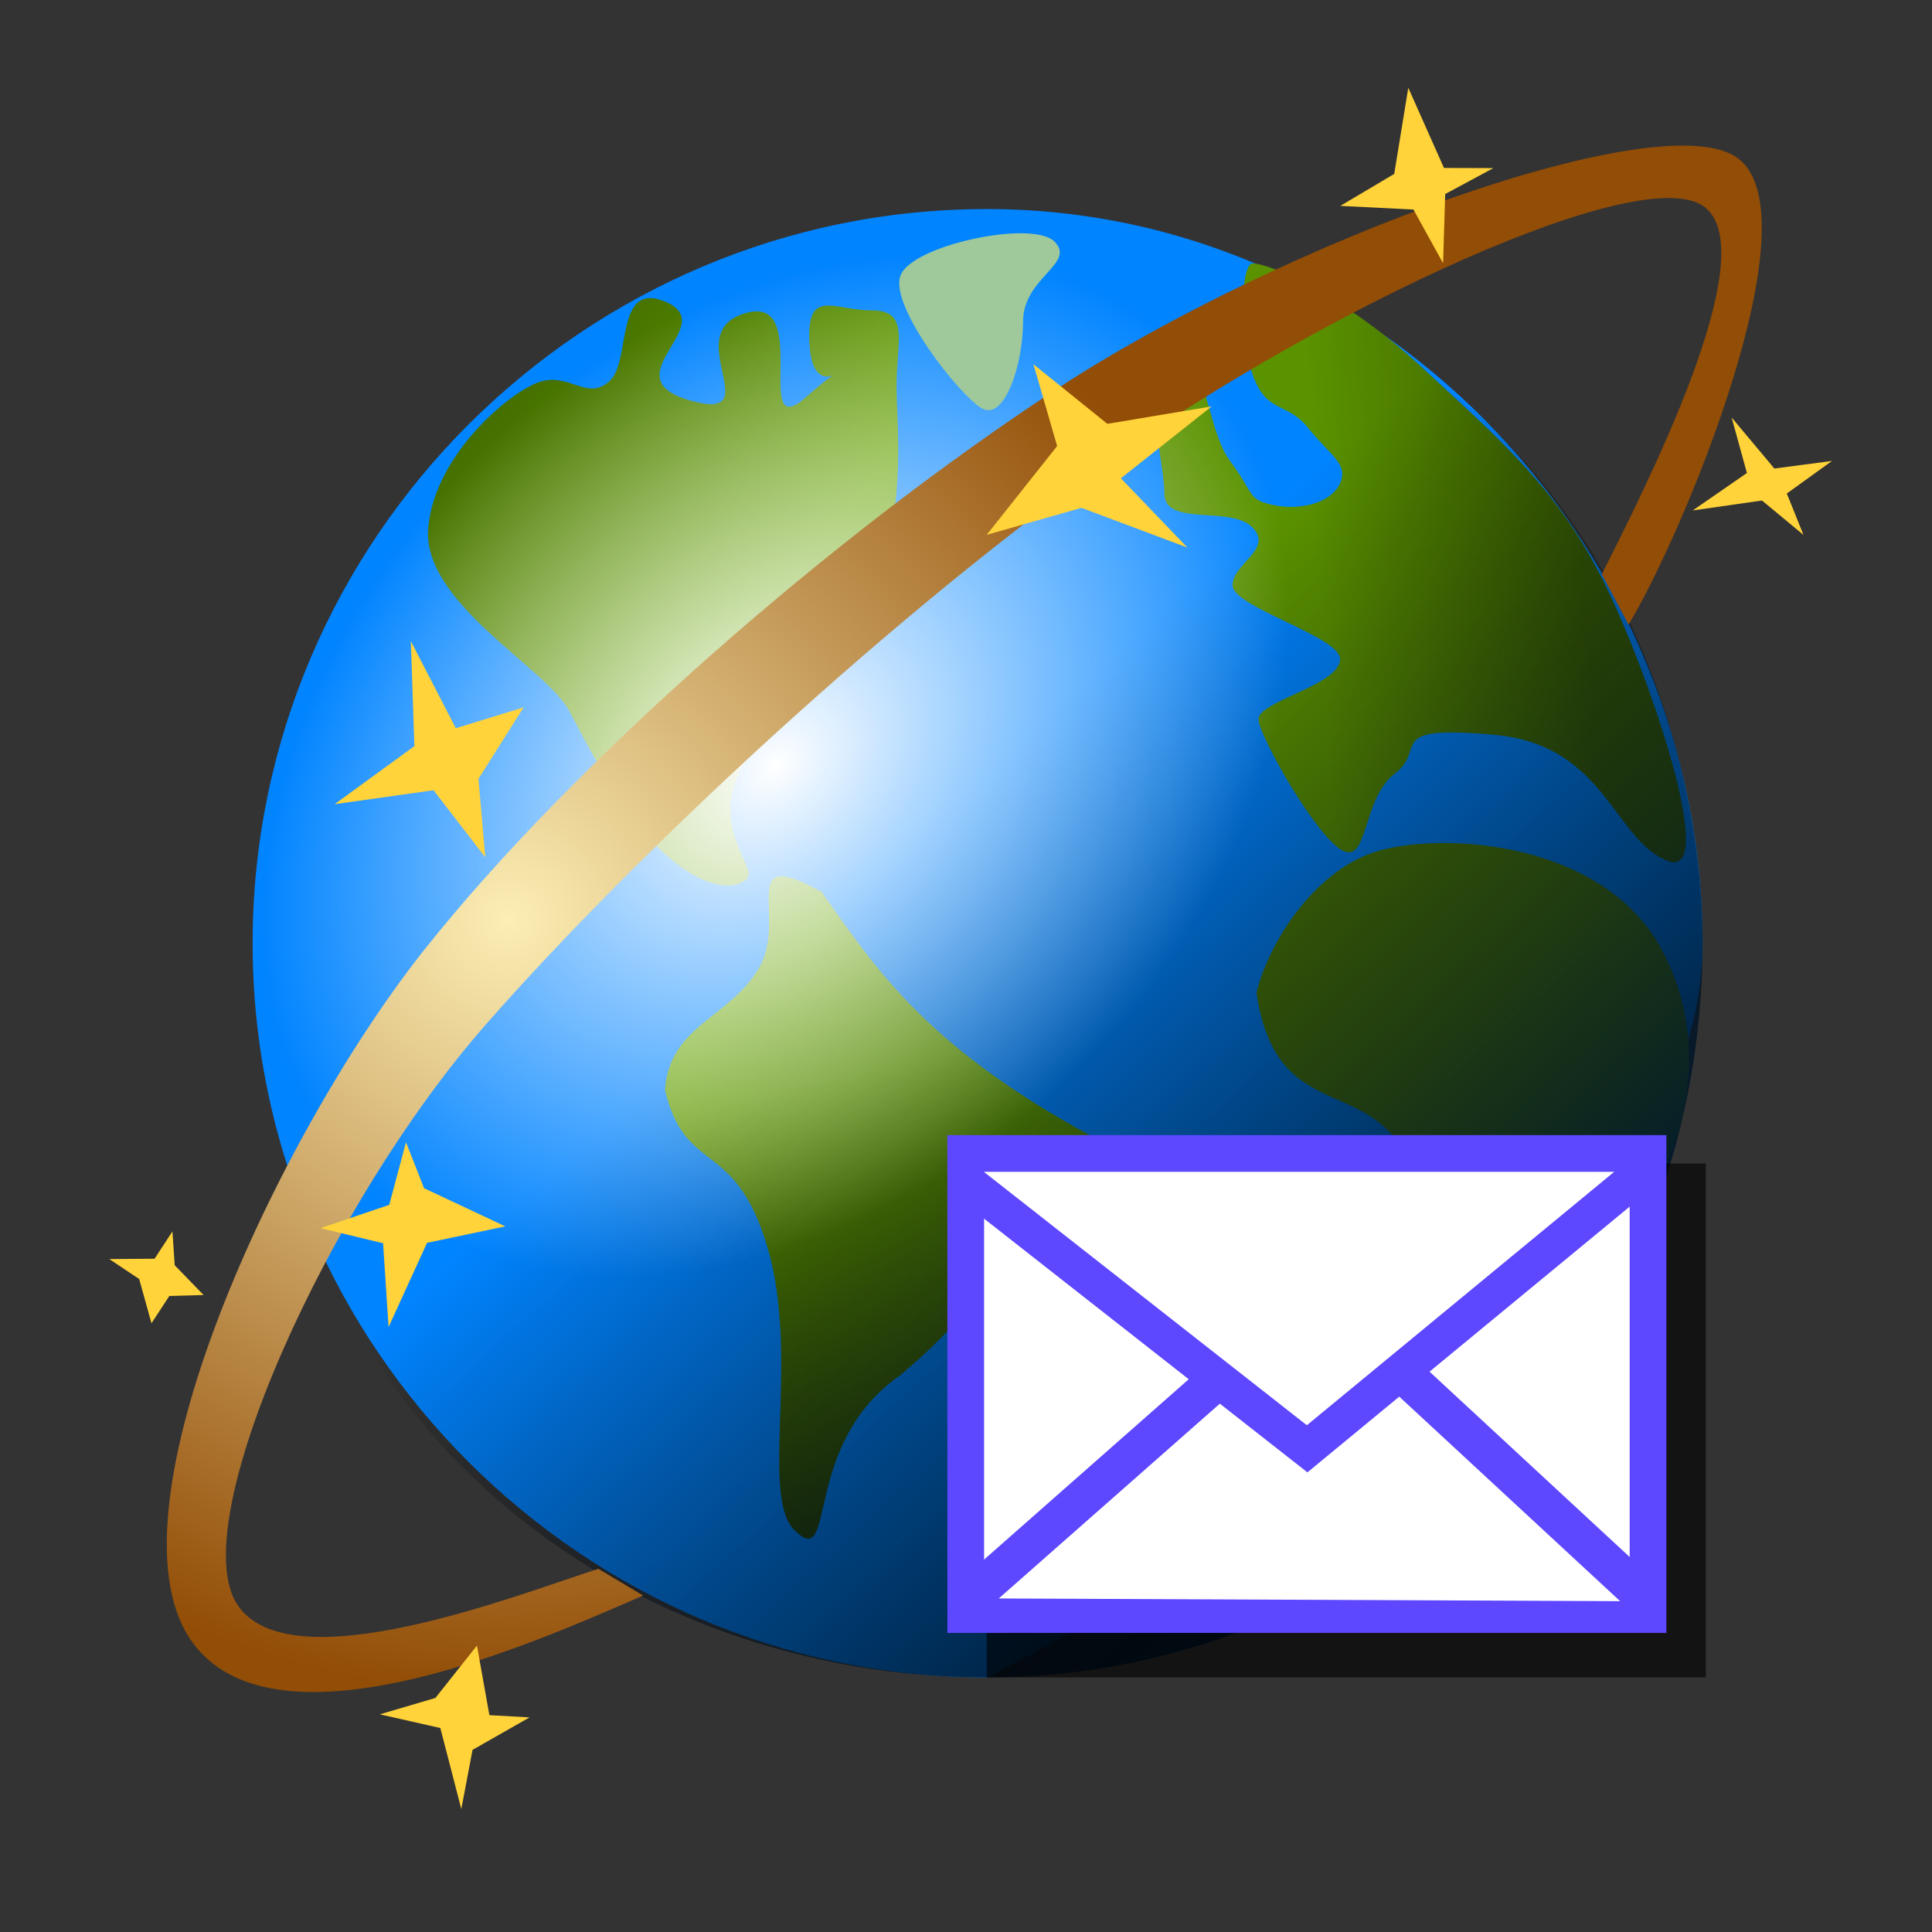 <?xml version="1.0" encoding="UTF-8" standalone="no"?>
<svg
   xmlns:dc="http://purl.org/dc/elements/1.1/"
   xmlns:cc="http://creativecommons.org/ns#"
   xmlns:rdf="http://www.w3.org/1999/02/22-rdf-syntax-ns#"
   xmlns:svg="http://www.w3.org/2000/svg"
   xmlns="http://www.w3.org/2000/svg"
   xmlns:sodipodi="http://sodipodi.sourceforge.net/DTD/sodipodi-0.dtd"
   xmlns:inkscape="http://www.inkscape.org/namespaces/inkscape"
   width="100%"
   height="100%"
   viewBox="0 0 88 87.999"
   id="svg2"
   sodipodi:version="0.32"
   inkscape:version="0.48.0 r9654"
   sodipodi:docname="Icon.svg"
   inkscape:output_extension="org.inkscape.output.svg.inkscape"
   inkscape:export-filename="D:\-Income\ProfiMail.png"
   inkscape:export-xdpi="523.64001"
   inkscape:export-ydpi="523.64001"
   version="1.1">
  <rect x="0" y="0" width="88" height="87.999" fill="#333333" stroke="none"/>
  <defs
     id="defs81">
    <inkscape:perspective
       sodipodi:type="inkscape:persp3d"
       inkscape:vp_x="0 : 0.5 : 1"
       inkscape:vp_y="0 : 1000 : 0"
       inkscape:vp_z="1 : 0.5 : 1"
       inkscape:persp3d-origin="0.5 : 0.33333333 : 1"
       id="perspective46" />
    <linearGradient
       id="g_eu"
       gradientTransform="scale(0.94,1.064)"
       x1="64.188"
       y1="30.48"
       x2="77.066"
       y2="29.471"
       gradientUnits="userSpaceOnUse">
      <stop
         style="stop-color:#5b9300;stop-opacity:1;"
         offset="0"
         id="stop2205" />
      <stop
         style="stop-color:#3a5f00;stop-opacity:1;"
         offset="1"
         id="stop2207" />
    </linearGradient>
    <linearGradient
       id="g_na"
       gradientTransform="scale(0.895,1.117)"
       x1="37.942"
       y1="25.08"
       x2="28.321"
       y2="13.55"
       gradientUnits="userSpaceOnUse">
      <stop
         style="stop-color:#65a300;stop-opacity:1;"
         offset="0"
         id="stop2202" />
      <stop
         style="stop-color:#446e00;stop-opacity:1;"
         offset="1"
         id="stop2204" />
    </linearGradient>
    <linearGradient
       gradientUnits="userSpaceOnUse"
       y2="67.545"
       x2="43.613"
       y1="45.391"
       x1="39.616"
       gradientTransform="scale(0.895,1.117)"
       id="g_sa">
      <stop
         id="stop2230"
         offset="0"
         style="stop-color:#65a300;stop-opacity:1;" />
      <stop
         id="stop2232"
         offset="1"
         style="stop-color:#273f00;stop-opacity:1;" />
    </linearGradient>
    <linearGradient
       id="g_shadow"
       gradientTransform="scale(1.015,0.986)"
       x1="39.492"
       y1="38.743"
       x2="69.549"
       y2="70.686"
       gradientUnits="userSpaceOnUse">
      <stop
         style="stop-color:#000000;stop-opacity:0"
         offset="0"
         id="stop2242" />
      <stop
         style="stop-color:#00182f;stop-opacity:1"
         offset="1"
         id="stop2244" />
    </linearGradient>
    <radialGradient
       id="g_highlight"
       cx="31.223"
       cy="38.083"
       fx="31.223"
       fy="38.083"
       r="27.627"
       gradientTransform="matrix(0.819,-0.807,0.594,0.603,-14.743,35.539)"
       gradientUnits="userSpaceOnUse"
       spreadMethod="pad">
      <stop
         style="stop-color:#ffffff;stop-opacity:1;"
         offset="0"
         id="stop2292" />
      <stop
         style="stop-color:#ffffff;stop-opacity:0;"
         offset="1"
         id="stop2294" />
    </radialGradient>
    <radialGradient
       id="g_circle"
       cx="18.948"
       cy="41.671"
       fx="18.948"
       fy="41.671"
       r="43.45"
       gradientTransform="matrix(1,0,0,0.97,0,1.268)"
       gradientUnits="userSpaceOnUse"
       spreadMethod="pad">
      <stop
         style="stop-color:#fceeb4;stop-opacity:1;"
         offset="0"
         id="stop5705" />
      <stop
         style="stop-color:#924d06;stop-opacity:1;"
         offset="1"
         id="stop5707" />
    </radialGradient>
  </defs>
  <sodipodi:namedview
     inkscape:window-height="817"
     inkscape:window-width="1024"
     inkscape:pageshadow="2"
     inkscape:pageopacity="0.0"
     borderopacity="1.0"
     bordercolor="#666666"
     pagecolor="#ffffff"
     id="namedview2317"
     inkscape:zoom="6.7614405"
     inkscape:cx="44"
     inkscape:cy="43.9995"
     inkscape:window-x="441"
     inkscape:window-y="43"
     inkscape:current-layer="g6"
     showgrid="true"
     showguides="false"
     inkscape:window-maximized="0" />
  <g
     id="g6"
     transform="matrix(0.836,0,0,0.836,7.326,7.014)">
    <path
       sodipodi:nodetypes="csszccc"
       id="globe"
       d="M 45,83 C 23,83 5,65 5,43 C 5,21 23,3 45,3 C 67,3 84,22 84,43 C 84,64 45,83 45,83 M 45,83 L 45,83"
       style="fill:#0184ff;fill-opacity:1" />
    <path
       id="africa"
       d="M 68.912,70.332 C 64.97,67.656 70.049,61.771 68.279,55.771 C 66.51,49.771 60.817,53.387 59.693,45.69 C 60.371,43.007 62.603,39.487 65.66,38.204 C 68.899,36.845 78.346,37.134 81.717,43.248 C 84.998,49.199 83.032,56.965 76.133,62.743 C 70.713,66.514 72.853,73.008 68.912,70.332 z "
       style="opacity:1;fill:#508100;fill-opacity:1" />
    <path
       style="opacity:1;fill:url(#g_sa);fill-opacity:1"
       d="M 34.545,74.999 C 32.617,73.199 34.826,65.582 33.056,59.582 C 31.287,53.582 28.59,55.7 27.467,50.999 C 27.717,47.46 30.944,47.119 32.577,44.369 C 34.211,41.619 31.257,37.565 36.007,40.21 C 38.856,44.229 41.54,48.518 50.627,53.471 C 43.596,60.13 47.167,60.776 40.268,66.554 C 34.847,70.325 36.863,77.266 34.545,74.999 z "
       id="south america" />
    <path
       style="opacity:1;fill:url(#g_na);fill-opacity:1"
       d="M 34,39.999 C 33.47,40.526 32.156,40.499 30.406,38.999 C 28.656,37.499 27.045,34.53 25.927,32.389 C 24.882,30.388 19.17,27.43 19.496,23.999 C 19.82,20.58 23.41,17.663 24.683,17.349 C 25.986,17.028 26.748,18.244 27.748,17.349 C 28.748,16.455 27.957,12.719 30.317,13.747 C 32.828,14.841 27.687,17.198 31.463,18.244 C 35.073,19.243 30.8,15.11 33.983,14.243 C 37,13.422 34.184,20.311 36.707,18.064 C 39.317,15.74 37.044,18.641 36.854,15.747 C 36.675,13.032 37.925,14.13 39.675,14.13 C 41.425,14.13 40.813,15.536 40.813,17.536 C 40.813,19.536 41.203,21.855 40.203,26.105 C 39.203,30.355 38.57,26.845 35.919,29.17 C 33.165,31.585 35.967,31.431 34,34.52 C 32.082,37.53 34.53,39.472 34,39.999 z "
       id="north america"
       transform="matrix(1.197,0,0,1.197,-8.766,-8.393)" />
    <path
       style="opacity:1;fill:url(#g_eu);fill-opacity:1"
       d="M 61.106,38.714 C 59.919,38.089 57.39,33.635 57.285,32.78 C 57.179,31.927 61,31.202 61,29.999 C 61,28.975 56.106,27.641 56.106,26.641 C 56.106,25.641 58,24.999 57,23.999 C 56,22.999 53,23.998 53,22.462 C 53,20.927 51.958,17.999 53.479,16.999 C 55,15.999 54.87,19.499 56,20.999 C 57.13,22.499 56.75,22.749 58,22.999 C 59.25,23.249 60.61,22.875 61,21.999 C 61.39,21.123 60.56,20.746 59.56,19.496 C 58.56,18.246 57.64,18.873 57,16.999 C 56.36,15.125 56.5,12.052 57,11.999 C 57.677,11.928 61.215,13.464 64.715,16.714 C 68.215,19.964 70.662,22.027 72.789,26.072 C 74.841,29.976 78.367,40.186 75.894,39.186 C 73.421,38.186 73.07,33.895 68,33.447 C 62.93,32.999 64.995,34.072 63.495,35.21 C 61.995,36.348 62.293,39.339 61.106,38.714 z "
       id="europe"
       transform="matrix(1.197,0,0,1.197,-8.766,-8.393)" />
    <path
       style="fill:url(#g_shadow);fill-opacity:1"
       d="M 69,12 L 8,58 C 13,73 28,83 45,83 C 67,83 84,65 84,43 C 84,32 79,19 69,12 L 69,12 z "
       id="Shadow"
       sodipodi:nodetypes="ccssc" />
    <path
       style="opacity:1;fill:url(#g_highlight);fill-opacity:1"
       d="M 58.666,59.487 C 51.14,67.448 25.509,84.65 13.65,67.487 C 1.602,50.048 3.075,31.786 14.309,18.032 C 25.398,4.454 45.829,-3.511 62.691,7.691 C 79.429,18.811 71.702,45.695 58.666,59.487 z "
       id="highlight"
       sodipodi:nodetypes="czzzs" />
    <path
       style="opacity:1;fill:#9fc99b;fill-opacity:1"
       d="M 41,12.52 C 40.431,13.895 43.715,18.063 44.715,18.601 C 45.715,19.138 46.569,16.633 46.569,14.633 C 46.569,12.633 49,11.999 48,10.999 C 47,9.999 41.569,11.145 41,12.52 z "
       id="grenland"
       transform="matrix(1.197,0,0,1.197,-8.766,-8.393)"
       sodipodi:nodetypes="czzzz" />
    <path
       style="opacity:1;fill:url(#g_circle);fill-opacity:1"
       d="M 48.858,12.772 C 36.539,20.831 22.496,33.117 14.381,43.323 C 6.37,53.399 -3.15,73.814 1.592,80.904 C 6.17,87.748 21.535,80.576 26.278,78.54 L 23.837,77.086 C 19.386,78.514 7.071,83.36 4.179,79.055 C 1.222,74.653 9.103,57.231 17.711,47.425 C 26.226,37.725 40.216,24.831 51.777,16.643 C 63.196,8.556 80.884,0.182 84.168,2.934 C 87.325,5.579 80.859,18.216 78.511,22.899 L 79.967,25.641 C 82.925,20.749 90.086,3.578 85.99,0.283 C 82.022,-2.909 61.08,4.777 48.858,12.772 z "
       id="fly circle" />
    <g
       id="envelope">
      <rect
         ry="0"
         y="54.999"
         x="45"
         height="28"
         width="39.174"
         id="shadow"
         style="fill:#000000;fill-opacity:0.627" />
      <rect
         ry="0"
         y="54.455"
         x="43.854"
         height="25.122"
         width="37.174"
         id="base"
         style="fill:#ffffff;fill-opacity:1;fill-rule:evenodd;stroke:#5d47ff;stroke-width:2" />
      <path
         style="fill:#ffffff;fill-opacity:1;stroke:#5d47ff;stroke-width:2.119"
         d="M 44.06,78.693 L 62.937,62.059 L 81.076,78.856"
         id="bottom"
         sodipodi:nodetypes="ccc" />
      <path
         sodipodi:nodetypes="ccc"
         id="top"
         d="M 43.577,55.736 L 62.455,70.547 L 80.594,55.59"
         style="fill:#ffffff;fill-opacity:1;stroke:#5d47ff;stroke-width:2" />
    </g>
    <path
       transform="matrix(1.197,0,0,1.197,-8.766,-8.393)"
       style="fill:#ffd339;fill-opacity:1"
       d="M 21.712,74.905 L 22.278,78.072 L 24.106,78.173 L 21.511,79.651 L 21,82.345 L 20.045,78.657 L 17.291,78.034 L 19.82,77.289 L 21.712,74.905 z "
       id="path2223" />
    <path
       transform="matrix(1.197,0,0,1.197,-8.766,-8.393)"
       style="fill:#ffd339;fill-opacity:1"
       d="M 7.852,56.053 L 7.954,57.592 L 9.268,58.948 L 7.711,58.991 L 6.897,60.234 L 6.338,58.22 L 4.979,57.312 L 7.038,57.296 L 7.852,56.053 z "
       id="path1338" />
    <path
       transform="matrix(1.197,0,0,1.197,-8.766,-8.393)"
       style="fill:#ffd339;fill-opacity:1"
       d="M 22.093,39.026 L 19.736,35.972 L 15.233,36.607 L 18.864,33.965 L 18.703,29.184 L 20.75,33.149 L 23.835,32.202 L 21.78,35.454 L 22.093,39.026 z "
       id="path2213" />
    <path
       transform="matrix(1.197,0,0,1.197,-8.766,-8.393)"
       style="fill:#ffd339;fill-opacity:1"
       d="M 54.05,24.927 L 49.228,23.118 L 44.914,24.347 L 48.12,20.305 L 47.042,16.583 L 50.405,19.294 L 55.154,18.501 L 51.021,21.774 L 54.05,24.927 z "
       id="path2215" />
    <path
       style="fill:#ffd339;fill-opacity:1"
       d="M 69.862,5.952 L 68.247,3.027 L 64.264,2.827 L 67.2,1.085 L 67.966,-3.607 L 69.91,0.761 L 72.603,0.769 L 69.978,2.181 L 69.862,5.952 z "
       id="path2217" />
    <path
       transform="matrix(1.197,0,0,1.197,-8.766,-8.393)"
       style="fill:#ffd339;fill-opacity:1"
       d="M 78.823,19.009 L 80.766,21.329 L 83.391,20.982 L 81.333,22.466 L 82.092,24.35 L 80.202,22.784 L 77.051,23.237 L 79.517,21.532 L 78.823,19.009 z "
       id="path2221" />
    <path
       style="fill:#ffd339;fill-opacity:1"
       d="M 20.675,50.679 L 20.425,46.867 L 17.577,46.179 L 20.705,45.118 L 21.468,42.271 L 22.291,44.361 L 25.987,46.098 L 22.427,46.848 L 20.675,50.679 z "
       id="path2225"
       transform="matrix(1.197,0,0,1.197,-12.34,3.248)" />
  </g>
</svg>
